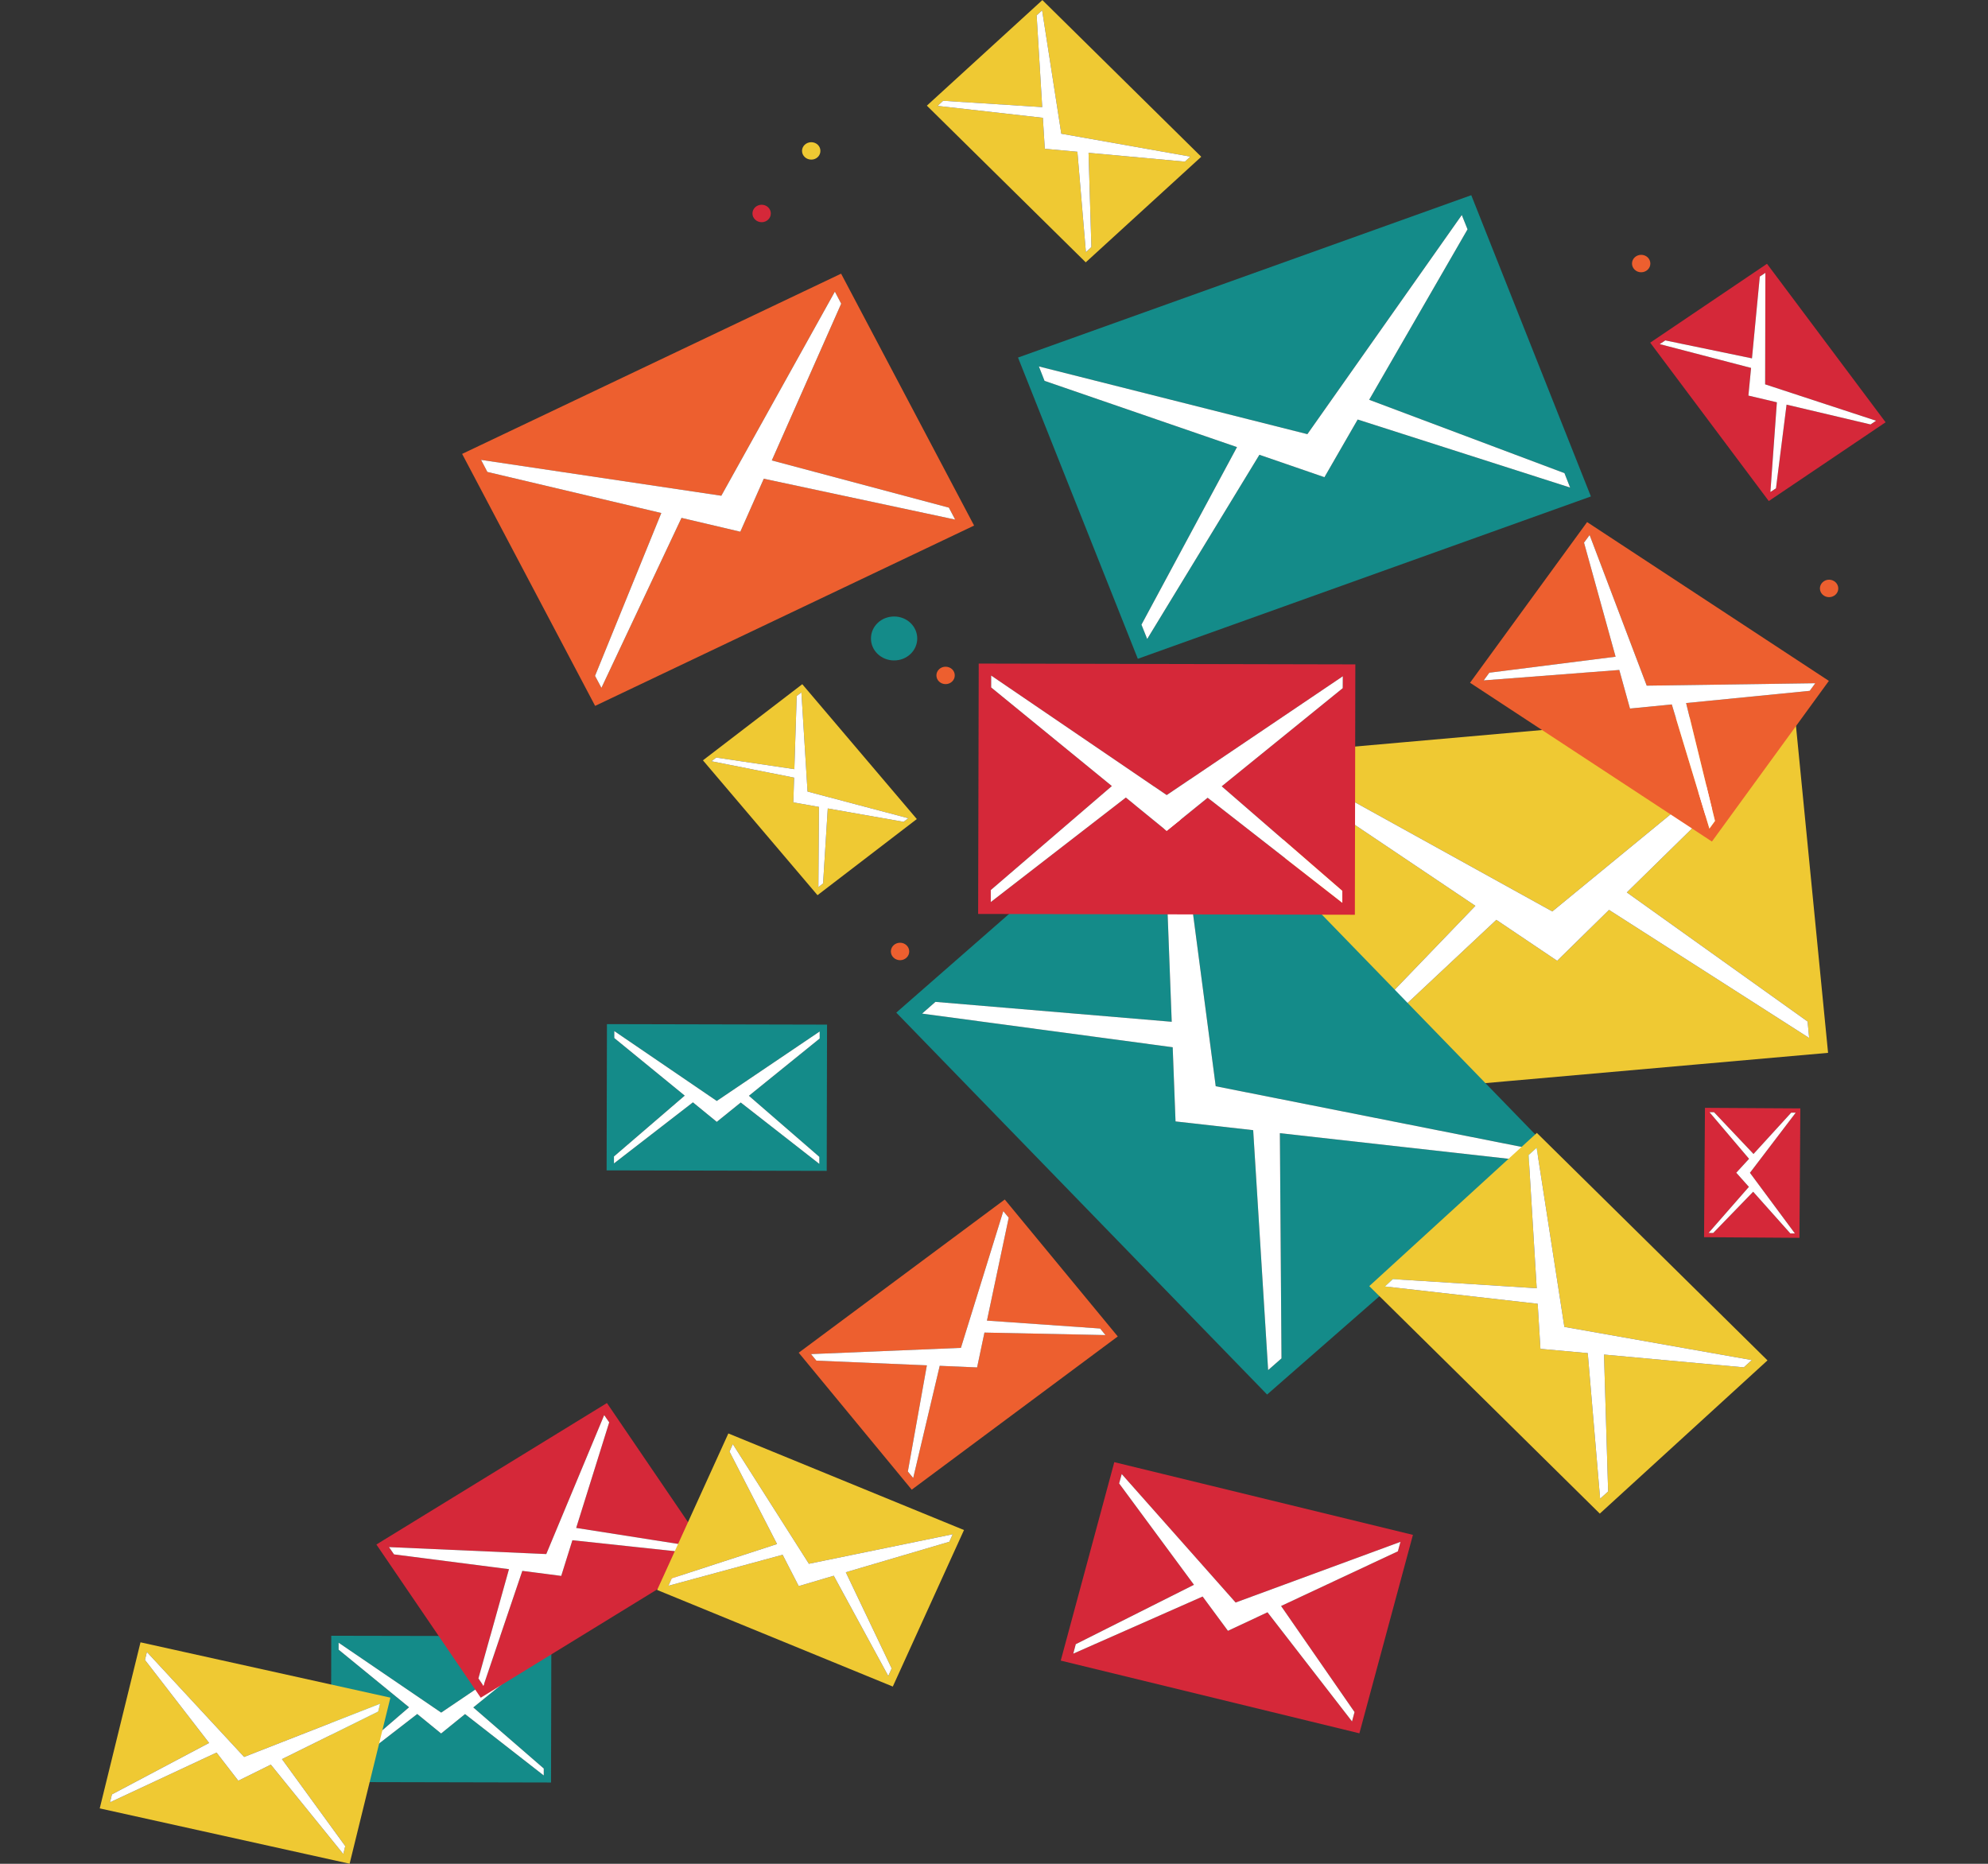 <svg xmlns="http://www.w3.org/2000/svg" xmlns:xlink="http://www.w3.org/1999/xlink" width="128" zoomAndPan="magnify" viewBox="0 0 96 90" height="120" preserveAspectRatio="xMidYMid meet" version="1.0"><rect x="0" y="0" width="96" height="90" fill="#333333" stroke="none"/><defs><clipPath id="d83475f20c"><path d="M 59.438 40.258 L 59.797 40.258 L 59.797 40.539 L 59.438 40.539 Z M 59.438 40.258 " clip-rule="nonzero"/></clipPath><clipPath id="96557ffbfc"><path d="M 59.773 40.426 C 59.102 40.727 59.699 40.273 59.699 40.273 " clip-rule="nonzero"/></clipPath><clipPath id="087a9d2a7c"><path d="M 79 12 L 91.051 12 L 91.051 25 L 79 25 Z M 79 12 " clip-rule="nonzero"/></clipPath><clipPath id="8807caec75"><path d="M 4.801 79 L 19 79 L 19 90 L 4.801 90 Z M 4.801 79 " clip-rule="nonzero"/></clipPath></defs><g clip-path="url(#d83475f20c)"><g clip-path="url(#96557ffbfc)"><path fill="#01184e" d="M 56.102 37.273 L 62.855 37.273 L 62.855 43.801 L 56.102 43.801 Z M 56.102 37.273 " fill-opacity="1" fill-rule="nonzero"/></g></g><path fill="#efc933" d="M 85.961 35.836 L 78.559 43.094 L 87.289 49.328 L 87.363 50.121 L 77.699 43.938 L 75.195 46.395 L 72.258 44.418 L 63.961 52.191 L 63.883 51.395 L 71.246 43.742 L 62.559 37.906 L 62.48 37.109 L 74.961 44.012 L 85.883 35.043 Z M 61.566 36.391 L 63.203 53.055 L 88.277 50.84 L 86.641 34.176 L 61.566 36.391 " fill-opacity="1" fill-rule="nonzero"/><path fill="#ffffff" d="M 85.961 35.836 L 78.559 43.094 L 87.289 49.328 L 87.363 50.121 L 77.699 43.938 L 75.195 46.395 L 72.258 44.418 L 63.961 52.191 L 63.883 51.395 L 71.246 43.742 L 62.559 37.906 L 62.48 37.109 L 74.961 44.012 L 85.883 35.043 L 85.961 35.836 " fill-opacity="1" fill-rule="nonzero"/><path fill="#ed5f2f" d="M 87.391 33.359 L 81.422 33.949 L 82.816 39.641 L 82.547 40.012 L 80.73 34.016 L 78.711 34.215 L 78.195 32.352 L 71.648 32.855 L 71.918 32.484 L 78.016 31.711 L 76.492 26.203 L 76.762 25.836 L 79.52 33.109 L 87.66 32.992 Z M 76.641 25.211 L 70.988 32.969 L 82.668 40.637 L 88.316 32.879 L 76.641 25.211 " fill-opacity="1" fill-rule="nonzero"/><path fill="#ffffff" d="M 87.391 33.359 L 81.422 33.949 L 82.816 39.641 L 82.547 40.012 L 80.73 34.016 L 78.711 34.215 L 78.195 32.352 L 71.648 32.855 L 71.918 32.484 L 78.016 31.711 L 76.492 26.203 L 76.762 25.836 L 79.52 33.109 L 87.66 32.992 L 87.391 33.359 " fill-opacity="1" fill-rule="nonzero"/><path fill="#ed5f2f" d="M 40.621 14.664 L 37.27 22.234 L 45.82 24.512 L 46.125 25.09 L 36.883 23.117 L 35.75 25.676 L 32.91 25.008 L 29.043 33.215 L 28.734 32.637 L 31.934 24.773 L 23.535 22.789 L 23.23 22.207 L 34.832 23.938 L 40.316 14.082 Z M 22.316 21.918 L 28.738 34.086 L 47.039 25.379 L 40.617 13.215 L 22.316 21.918 " fill-opacity="1" fill-rule="nonzero"/><path fill="#ffffff" d="M 40.621 14.664 L 37.27 22.234 L 45.82 24.512 L 46.125 25.09 L 36.883 23.117 L 35.75 25.676 L 32.91 25.008 L 29.043 33.215 L 28.734 32.637 L 31.934 24.773 L 23.535 22.789 L 23.23 22.207 L 34.832 23.938 L 40.316 14.082 L 40.621 14.664 " fill-opacity="1" fill-rule="nonzero"/><path fill="#148b89" d="M 39.582 50.148 L 36.164 52.914 L 39.566 55.863 L 39.566 56.203 L 35.77 53.238 L 34.613 54.172 L 33.461 53.23 L 29.648 56.18 L 29.648 55.844 L 33.066 52.906 L 29.664 50.125 L 29.664 49.789 L 34.613 53.164 L 39.582 49.809 Z M 29.309 49.453 L 29.293 56.516 L 39.922 56.539 L 39.938 49.477 L 29.309 49.453 " fill-opacity="1" fill-rule="nonzero"/><path fill="#ffffff" d="M 39.582 50.148 L 36.164 52.914 L 39.566 55.863 L 39.566 56.203 L 35.77 53.238 L 34.613 54.172 L 33.461 53.23 L 29.648 56.18 L 29.648 55.844 L 33.066 52.906 L 29.664 50.125 L 29.664 49.789 L 34.613 53.164 L 39.582 49.809 L 39.582 50.148 " fill-opacity="1" fill-rule="nonzero"/><path fill="#148b89" d="M 72.891 55.961 L 61.805 54.719 L 61.883 65.594 L 61.238 66.16 L 60.516 54.574 L 56.766 54.152 L 56.629 50.57 L 44.527 48.945 L 45.172 48.379 L 56.582 49.34 L 56.18 38.746 L 56.828 38.18 L 58.707 52.453 L 73.539 55.395 Z M 56.879 37 L 43.281 48.898 L 61.188 67.34 L 74.781 55.445 L 56.879 37 " fill-opacity="1" fill-rule="nonzero"/><path fill="#ffffff" d="M 72.891 55.961 L 61.805 54.719 L 61.883 65.594 L 61.238 66.16 L 60.516 54.574 L 56.766 54.152 L 56.629 50.57 L 44.527 48.945 L 45.172 48.379 L 56.582 49.34 L 56.18 38.746 L 56.828 38.18 L 58.707 52.453 L 73.539 55.395 L 72.891 55.961 " fill-opacity="1" fill-rule="nonzero"/><path fill="#148b89" d="M 70.867 11.074 L 66.117 19.305 L 75.547 22.848 L 75.82 23.543 L 65.562 20.258 L 63.957 23.043 L 60.816 21.961 L 55.398 30.855 L 55.121 30.164 L 59.734 21.59 L 50.441 18.391 L 50.168 17.695 L 63.133 20.965 L 70.59 10.383 Z M 49.16 17.266 L 54.945 31.812 L 76.824 23.973 L 71.047 9.426 L 49.16 17.266 " fill-opacity="1" fill-rule="nonzero"/><path fill="#ffffff" d="M 70.867 11.074 L 66.117 19.305 L 75.547 22.848 L 75.82 23.543 L 65.562 20.258 L 63.957 23.043 L 60.816 21.961 L 55.398 30.855 L 55.121 30.164 L 59.734 21.59 L 50.441 18.391 L 50.168 17.695 L 63.133 20.965 L 70.59 10.383 L 70.867 11.074 " fill-opacity="1" fill-rule="nonzero"/><path fill="#efc933" d="M 43.633 39.684 L 39.973 39.039 L 39.746 42.66 L 39.52 42.836 L 39.547 38.965 L 38.309 38.746 L 38.348 37.551 L 34.355 36.758 L 34.586 36.582 L 38.359 37.141 L 38.473 33.609 L 38.699 33.434 L 38.996 38.223 L 43.863 39.512 Z M 38.742 33.039 L 33.945 36.715 L 39.477 43.227 L 44.273 39.551 L 38.742 33.039 " fill-opacity="1" fill-rule="nonzero"/><path fill="#ffffff" d="M 43.633 39.684 L 39.973 39.039 L 39.746 42.66 L 39.52 42.836 L 39.547 38.965 L 38.309 38.746 L 38.348 37.551 L 34.355 36.758 L 34.586 36.582 L 38.359 37.141 L 38.473 33.609 L 38.699 33.434 L 38.996 38.223 L 43.863 39.512 L 43.633 39.684 " fill-opacity="1" fill-rule="nonzero"/><path fill="#efc933" d="M 57.219 7.805 L 52.566 7.379 L 52.703 11.93 L 52.438 12.176 L 52.027 7.328 L 50.453 7.184 L 50.359 5.688 L 45.277 5.113 L 45.543 4.867 L 50.328 5.172 L 50.059 0.742 L 50.324 0.5 L 51.25 6.457 L 57.484 7.562 Z M 50.336 0.004 L 44.758 5.102 L 52.43 12.668 L 58.008 7.57 L 50.336 0.004 " fill-opacity="1" fill-rule="nonzero"/><path fill="#ffffff" d="M 57.219 7.805 L 52.566 7.379 L 52.703 11.93 L 52.438 12.176 L 52.027 7.328 L 50.453 7.184 L 50.359 5.688 L 45.277 5.113 L 45.543 4.867 L 50.328 5.172 L 50.059 0.742 L 50.324 0.5 L 51.25 6.457 L 57.484 7.562 L 57.219 7.805 " fill-opacity="1" fill-rule="nonzero"/><path fill="#efc933" d="M 84.207 66.027 L 77.457 65.41 L 77.656 72.02 L 77.27 72.371 L 76.672 65.34 L 74.387 65.133 L 74.254 62.957 L 66.879 62.121 L 67.262 61.766 L 74.207 62.207 L 73.816 55.777 L 74.203 55.426 L 75.543 64.074 L 84.594 65.676 Z M 74.215 54.707 L 66.121 62.105 L 77.254 73.09 L 85.352 65.691 L 74.215 54.707 " fill-opacity="1" fill-rule="nonzero"/><path fill="#ffffff" d="M 84.207 66.027 L 77.457 65.41 L 77.656 72.02 L 77.27 72.371 L 76.672 65.34 L 74.387 65.133 L 74.254 62.957 L 66.879 62.121 L 67.262 61.766 L 74.207 62.207 L 73.816 55.777 L 74.203 55.426 L 75.543 64.074 L 84.594 65.676 L 84.207 66.027 " fill-opacity="1" fill-rule="nonzero"/><path fill="#d52839" d="M 64.84 33.23 L 58.996 37.969 L 64.82 43.02 L 64.82 43.594 L 58.316 38.52 L 56.34 40.121 L 54.367 38.512 L 47.844 43.559 L 47.844 42.98 L 53.691 37.957 L 47.863 33.195 L 47.863 32.621 L 56.34 38.395 L 64.844 32.656 Z M 47.262 32.043 L 47.234 44.133 L 65.426 44.172 L 65.449 32.082 L 47.262 32.043 " fill-opacity="1" fill-rule="nonzero"/><path fill="#ffffff" d="M 64.84 33.23 L 58.996 37.969 L 64.82 43.02 L 64.82 43.594 L 58.316 38.52 L 56.34 40.121 L 54.367 38.512 L 47.844 43.559 L 47.844 42.98 L 53.691 37.957 L 47.863 33.195 L 47.863 32.621 L 56.34 38.395 L 64.844 32.656 L 64.84 33.23 " fill-opacity="1" fill-rule="nonzero"/><path fill="#d52839" d="M 67.504 74.91 L 61.863 77.551 L 65.41 82.672 L 65.289 83.125 L 61.207 77.855 L 59.297 78.75 L 58.074 77.094 L 51.828 79.852 L 51.949 79.395 L 57.656 76.527 L 54.043 71.633 L 54.168 71.18 L 59.668 77.383 L 67.629 74.453 Z M 53.809 70.605 L 51.223 80.188 L 65.645 83.699 L 68.23 74.117 L 53.809 70.605 " fill-opacity="1" fill-rule="nonzero"/><path fill="#ffffff" d="M 67.504 74.91 L 61.863 77.551 L 65.41 82.672 L 65.289 83.125 L 61.207 77.855 L 59.297 78.75 L 58.074 77.094 L 51.828 79.852 L 51.949 79.395 L 57.656 76.527 L 54.043 71.633 L 54.168 71.18 L 59.668 77.383 L 67.629 74.453 L 67.504 74.91 " fill-opacity="1" fill-rule="nonzero"/><g clip-path="url(#087a9d2a7c)"><path fill="#d52839" d="M 90.328 20.496 L 86.273 19.539 L 85.762 23.578 L 85.492 23.758 L 85.805 19.426 L 84.43 19.102 L 84.559 17.766 L 80.148 16.617 L 80.418 16.438 L 84.602 17.305 L 84.98 13.355 L 85.25 13.176 L 85.238 18.559 L 90.594 20.316 Z M 85.328 12.738 L 79.688 16.547 L 85.414 24.195 L 91.055 20.391 L 85.328 12.738 " fill-opacity="1" fill-rule="nonzero"/></g><path fill="#ffffff" d="M 90.328 20.496 L 86.273 19.539 L 85.762 23.578 L 85.492 23.758 L 85.805 19.426 L 84.43 19.102 L 84.559 17.766 L 80.148 16.617 L 80.418 16.438 L 84.602 17.305 L 84.98 13.355 L 85.25 13.176 L 85.238 18.559 L 90.594 20.316 L 90.328 20.496 " fill-opacity="1" fill-rule="nonzero"/><path fill="#d52839" d="M 86.457 59.562 L 84.66 57.547 L 82.73 59.539 L 82.508 59.535 L 84.453 57.312 L 83.844 56.629 L 84.461 55.957 L 82.551 53.707 L 82.77 53.707 L 84.676 55.723 L 86.496 53.73 L 86.715 53.73 L 84.504 56.633 L 86.676 59.562 Z M 86.938 53.523 L 82.332 53.496 L 82.289 59.742 L 86.895 59.773 L 86.938 53.523 " fill-opacity="1" fill-rule="nonzero"/><path fill="#ffffff" d="M 86.457 59.562 L 84.66 57.547 L 82.73 59.539 L 82.508 59.535 L 84.453 57.312 L 83.844 56.629 L 84.461 55.957 L 82.551 53.707 L 82.77 53.707 L 84.676 55.723 L 86.496 53.73 L 86.715 53.73 L 84.504 56.633 L 86.676 59.562 L 86.457 59.562 " fill-opacity="1" fill-rule="nonzero"/><path fill="#148b89" d="M 44.293 30.832 C 44.293 31.418 43.793 31.895 43.172 31.891 C 42.555 31.891 42.055 31.414 42.059 30.828 C 42.059 30.242 42.559 29.766 43.18 29.77 C 43.797 29.77 44.293 30.246 44.293 30.832 " fill-opacity="1" fill-rule="nonzero"/><path fill="#ed5f2f" d="M 43.906 45.945 C 43.906 46.18 43.707 46.367 43.461 46.367 C 43.215 46.363 43.02 46.176 43.02 45.945 C 43.02 45.711 43.219 45.523 43.465 45.523 C 43.707 45.523 43.906 45.711 43.906 45.945 " fill-opacity="1" fill-rule="nonzero"/><path fill="#ed5f2f" d="M 88.77 28.418 C 88.77 28.648 88.57 28.836 88.324 28.836 C 88.082 28.836 87.883 28.648 87.883 28.414 C 87.883 28.184 88.082 27.992 88.328 27.992 C 88.574 27.996 88.77 28.184 88.77 28.418 " fill-opacity="1" fill-rule="nonzero"/><path fill="#ed5f2f" d="M 79.695 12.727 C 79.695 12.961 79.496 13.148 79.25 13.148 C 79.008 13.148 78.809 12.957 78.809 12.727 C 78.809 12.492 79.008 12.305 79.254 12.305 C 79.5 12.305 79.695 12.496 79.695 12.727 " fill-opacity="1" fill-rule="nonzero"/><path fill="#ed5f2f" d="M 46.105 32.617 C 46.105 32.848 45.906 33.035 45.664 33.035 C 45.418 33.035 45.219 32.848 45.219 32.613 C 45.219 32.383 45.418 32.191 45.664 32.195 C 45.91 32.195 46.109 32.383 46.105 32.617 " fill-opacity="1" fill-rule="nonzero"/><path fill="#d52839" d="M 37.223 10.309 C 37.223 10.543 37.023 10.73 36.781 10.73 C 36.535 10.73 36.336 10.539 36.336 10.309 C 36.336 10.074 36.535 9.887 36.781 9.887 C 37.027 9.887 37.223 10.078 37.223 10.309 " fill-opacity="1" fill-rule="nonzero"/><path fill="#efc933" d="M 39.617 7.289 C 39.617 7.523 39.418 7.711 39.176 7.707 C 38.93 7.707 38.73 7.52 38.73 7.285 C 38.73 7.055 38.93 6.867 39.176 6.867 C 39.422 6.867 39.621 7.055 39.617 7.289 " fill-opacity="1" fill-rule="nonzero"/><path fill="#148b89" d="M 26.27 79.684 L 22.855 82.449 L 26.258 85.398 L 26.258 85.734 L 22.457 82.77 L 21.301 83.707 L 20.148 82.766 L 16.336 85.715 L 16.34 85.379 L 19.754 82.441 L 16.352 79.66 L 16.352 79.324 L 21.305 82.699 L 26.27 79.344 Z M 15.996 78.988 L 15.984 86.051 L 26.609 86.074 L 26.625 79.008 L 15.996 78.988 " fill-opacity="1" fill-rule="nonzero"/><path fill="#ffffff" d="M 26.27 79.684 L 22.855 82.449 L 26.258 85.398 L 26.258 85.734 L 22.457 82.77 L 21.301 83.707 L 20.148 82.766 L 16.336 85.715 L 16.34 85.379 L 19.754 82.441 L 16.352 79.66 L 16.352 79.324 L 21.305 82.699 L 26.27 79.344 L 26.27 79.684 " fill-opacity="1" fill-rule="nonzero"/><g clip-path="url(#8807caec75)"><path fill="#efc933" d="M 18.262 82.648 L 13.617 84.945 L 16.672 89.145 L 16.578 89.527 L 13.078 85.211 L 11.508 85.988 L 10.457 84.629 L 5.312 87.031 L 5.406 86.648 L 10.098 84.164 L 7 80.156 L 7.094 79.773 L 11.789 84.84 L 18.355 82.27 Z M 6.785 79.305 L 4.816 87.324 L 16.883 89.996 L 18.852 81.977 L 6.785 79.305 " fill-opacity="1" fill-rule="nonzero"/></g><path fill="#ffffff" d="M 18.262 82.648 L 13.617 84.945 L 16.672 89.145 L 16.578 89.527 L 13.078 85.211 L 11.508 85.988 L 10.457 84.629 L 5.312 87.031 L 5.406 86.648 L 10.098 84.164 L 7 80.156 L 7.094 79.773 L 11.789 84.84 L 18.355 82.27 L 18.262 82.648 " fill-opacity="1" fill-rule="nonzero"/><path fill="#d52839" d="M 29.418 68.684 L 27.824 73.781 L 33.496 74.672 L 33.734 75.027 L 27.641 74.375 L 27.102 76.098 L 25.223 75.855 L 23.344 81.402 L 23.105 81.047 L 24.578 75.773 L 19.027 75.059 L 18.785 74.707 L 26.379 75.043 L 29.176 68.332 Z M 18.176 74.582 L 23.215 81.98 L 34.344 75.148 L 29.309 67.75 L 18.176 74.582 " fill-opacity="1" fill-rule="nonzero"/><path fill="#ffffff" d="M 29.418 68.684 L 27.824 73.781 L 33.496 74.672 L 33.734 75.027 L 27.641 74.375 L 27.102 76.098 L 25.223 75.855 L 23.344 81.402 L 23.105 81.047 L 24.578 75.773 L 19.027 75.059 L 18.785 74.707 L 26.379 75.043 L 29.176 68.332 L 29.418 68.684 " fill-opacity="1" fill-rule="nonzero"/><path fill="#efc933" d="M 45.844 74.449 L 40.844 75.922 L 43.059 80.566 L 42.895 80.93 L 40.262 76.09 L 38.57 76.59 L 37.793 75.078 L 32.277 76.574 L 32.441 76.215 L 37.523 74.559 L 35.227 70.094 L 35.387 69.734 L 39.062 75.512 L 46.008 74.086 Z M 35.172 69.219 L 31.734 76.777 L 43.113 81.441 L 46.551 73.883 L 35.172 69.219 " fill-opacity="1" fill-rule="nonzero"/><path fill="#ffffff" d="M 45.844 74.449 L 40.844 75.922 L 43.059 80.566 L 42.895 80.93 L 40.262 76.09 L 38.57 76.59 L 37.793 75.078 L 32.277 76.574 L 32.441 76.215 L 37.523 74.559 L 35.227 70.094 L 35.387 69.734 L 39.062 75.512 L 46.008 74.086 L 45.844 74.449 " fill-opacity="1" fill-rule="nonzero"/><path fill="#ed5f2f" d="M 48.711 58.801 L 47.66 63.77 L 53.125 64.152 L 53.383 64.469 L 47.539 64.348 L 47.184 66.031 L 45.379 65.953 L 44.098 71.371 L 43.84 71.055 L 44.758 65.93 L 39.422 65.703 L 39.164 65.387 L 46.402 65.086 L 48.449 58.484 Z M 38.57 65.32 L 44.027 71.934 L 53.977 64.535 L 48.52 57.922 L 38.57 65.32 " fill-opacity="1" fill-rule="nonzero"/><path fill="#ffffff" d="M 48.711 58.801 L 47.66 63.77 L 53.125 64.152 L 53.383 64.469 L 47.539 64.348 L 47.184 66.031 L 45.379 65.953 L 44.098 71.371 L 43.84 71.055 L 44.758 65.93 L 39.422 65.703 L 39.164 65.387 L 46.402 65.086 L 48.449 58.484 L 48.711 58.801 " fill-opacity="1" fill-rule="nonzero"/></svg>